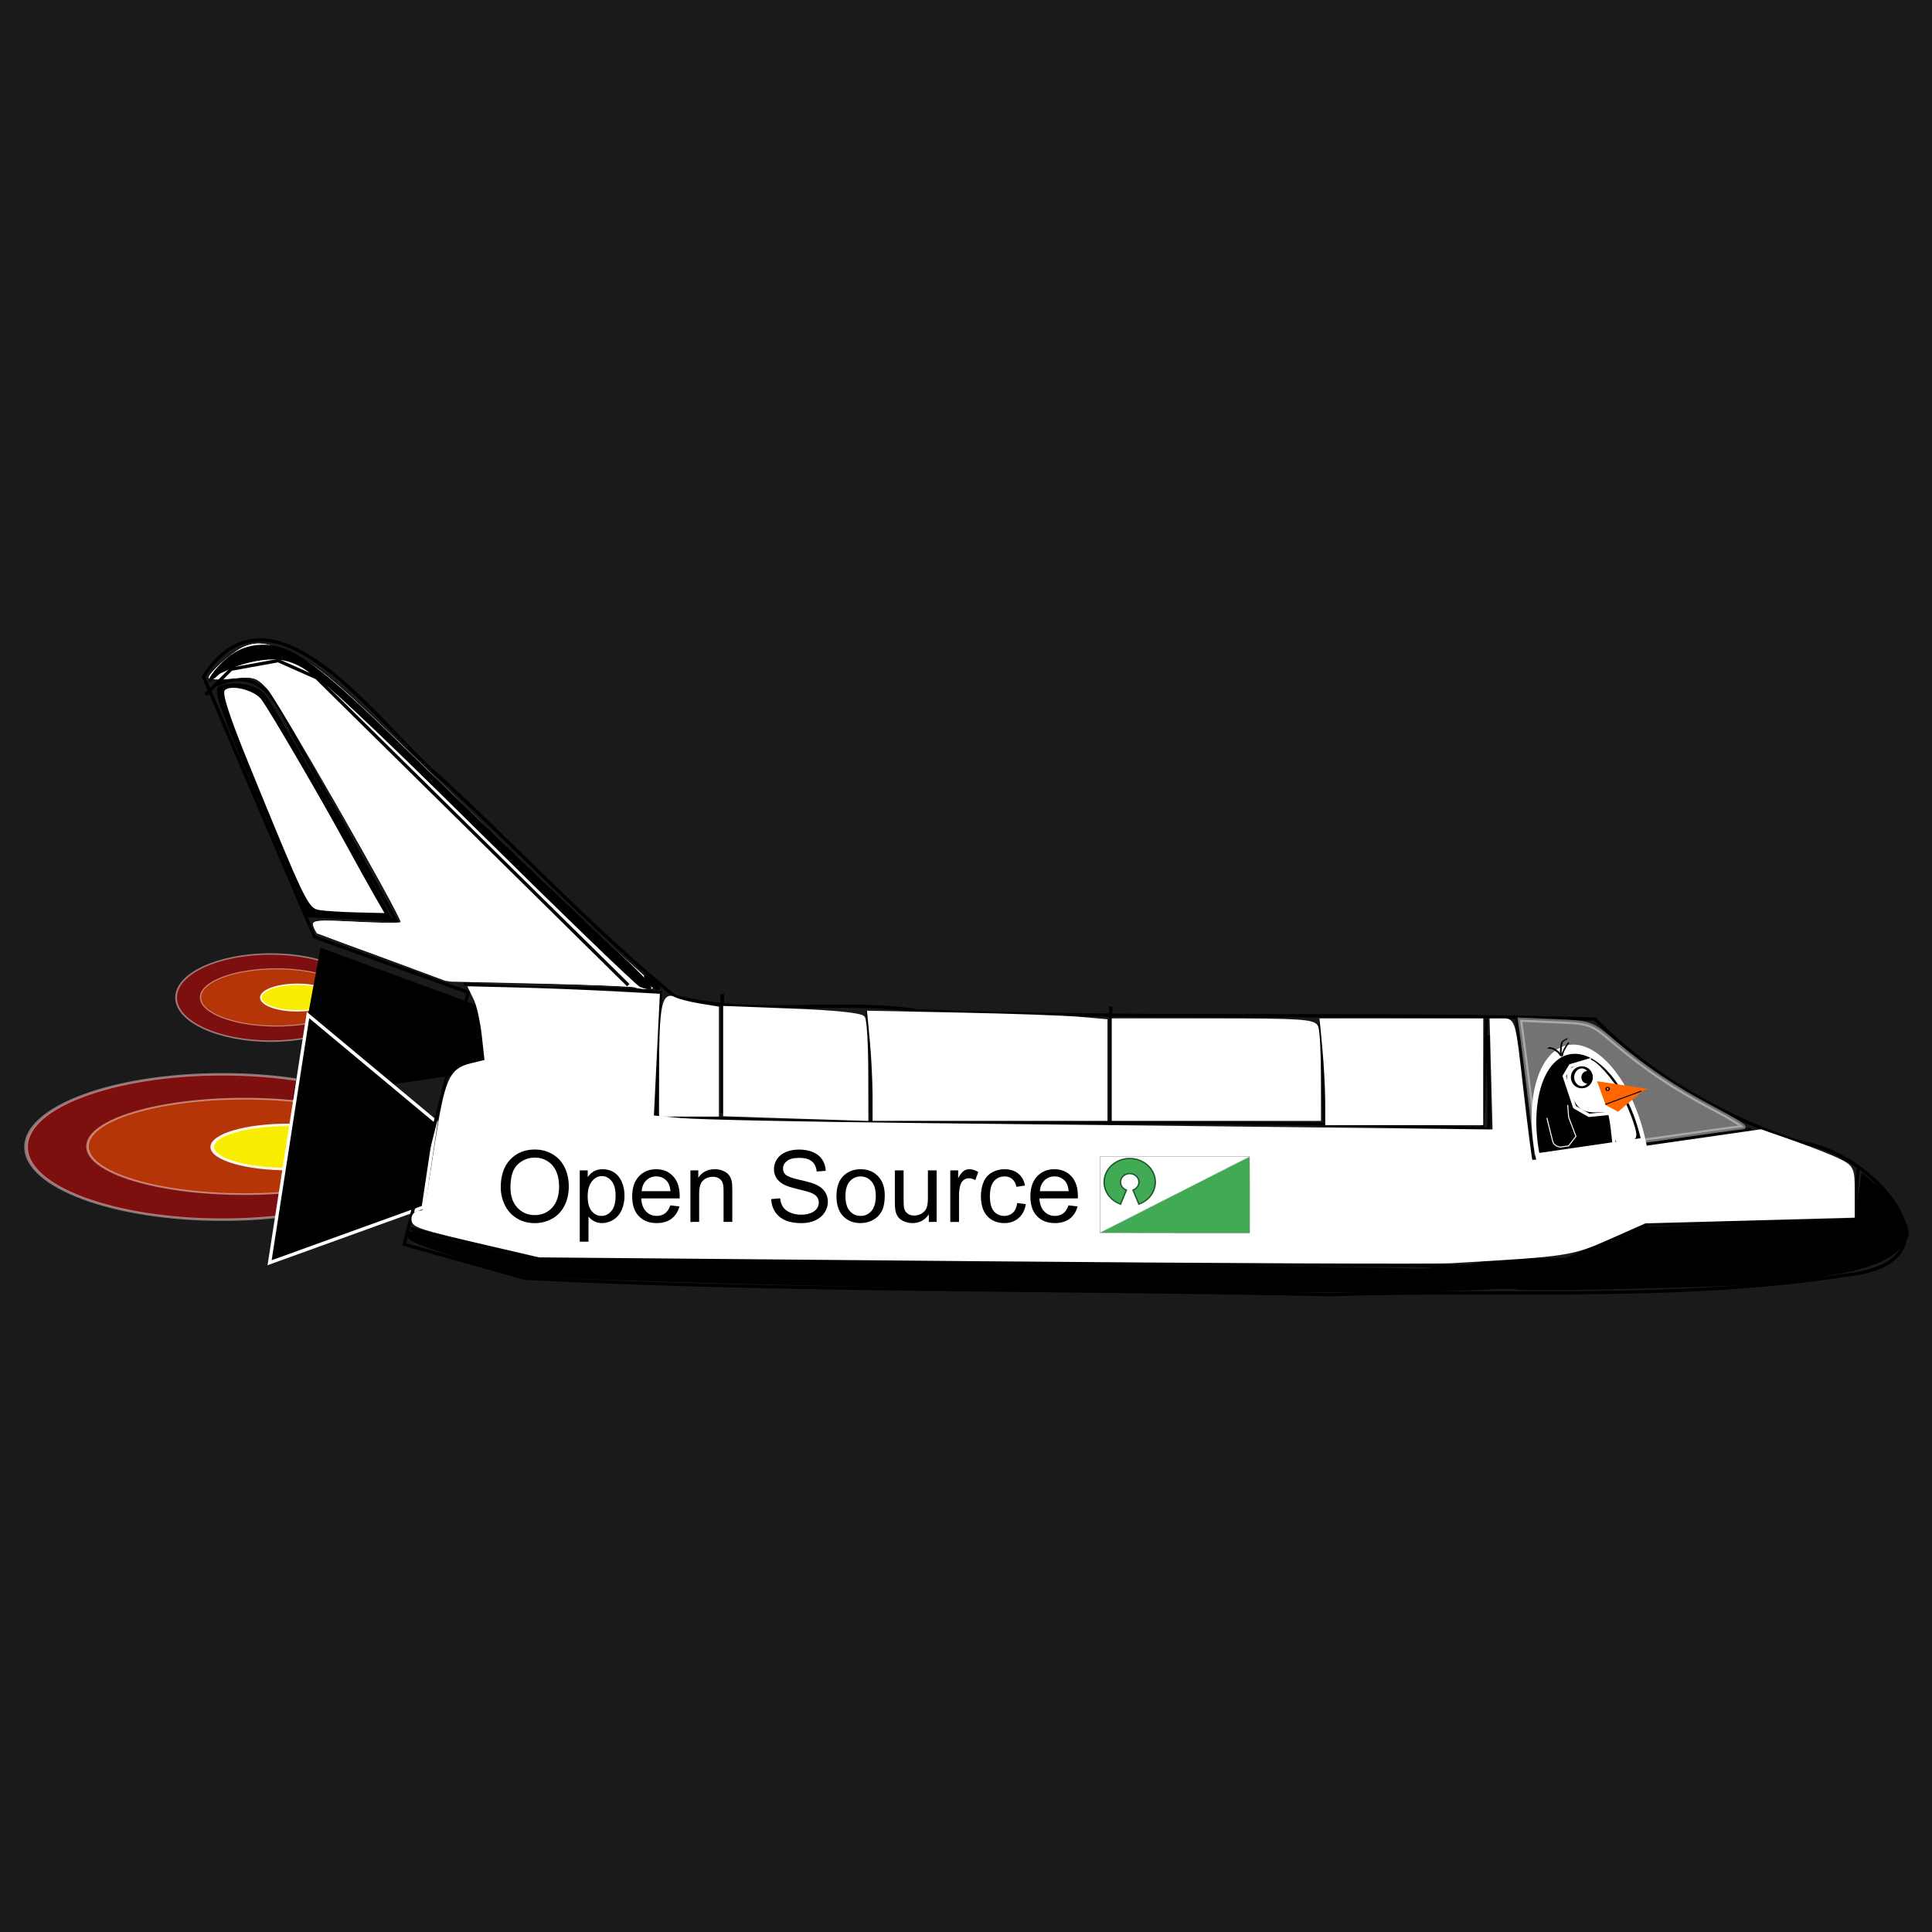 <?xml version="1.0" encoding="UTF-8" standalone="no"?>
<!-- Created with Inkscape (http://www.inkscape.org/) -->

<svg
   xmlns:dc="http://purl.org/dc/elements/1.1/"
   xmlns:cc="http://creativecommons.org/ns#"
   xmlns:rdf="http://www.w3.org/1999/02/22-rdf-syntax-ns#"
   xmlns:svg="http://www.w3.org/2000/svg"
   xmlns="http://www.w3.org/2000/svg"
   xmlns:sodipodi="http://sodipodi.sourceforge.net/DTD/sodipodi-0.dtd"
   xmlns:inkscape="http://www.inkscape.org/namespaces/inkscape"
   width="400"
   height="400"
   id="svg2"
   version="1.1"
   inkscape:version="0.48.1 r9760"
   sodipodi:docname="tuxshuttle.svg">
  <rect width="100%" height="100%" fill="#333333" stroke="none"/>
  <defs
     id="defs4" />
  <sodipodi:namedview
     id="base"
     pagecolor="#ffffff"
     bordercolor="#666666"
     borderopacity="1.0"
     inkscape:pageopacity="0.0"
     inkscape:pageshadow="2"
     inkscape:zoom="0.49222597"
     inkscape:cx="-26.931248"
     inkscape:cy="496.52863"
     inkscape:document-units="px"
     inkscape:current-layer="layer4"
     showgrid="false"
     showguides="true"
     inkscape:guide-bbox="true"
     fit-margin-top="0"
     fit-margin-left="0"
     fit-margin-right="0"
     fit-margin-bottom="0"
     inkscape:window-width="1366"
     inkscape:window-height="717"
     inkscape:window-x="0"
     inkscape:window-y="26"
     inkscape:window-maximized="1">
    <sodipodi:guide
       orientation="0,1"
       position="57.113,711.662"
       id="guide4134" />
  </sodipodi:namedview>
  <g
     inkscape:label="Layer 1"
     inkscape:groupmode="layer"
     id="layer1"
     style="display:inline"
     transform="translate(-62.751,-291.346)">
    <path
       style="fill:#000000;stroke:#ff0000;stroke-width:1.289"
       d=""
       id="path3043"
       inkscape:connector-curvature="0" />
    <path
       style="fill:#000000;stroke:#000000;stroke-width:1.289"
       d=""
       id="path3079"
       inkscape:connector-curvature="0" />
    <path
       style="fill:#000000;stroke:#000000;stroke-width:1.289"
       d=""
       id="path3083"
       inkscape:connector-curvature="0" />
    <path
       style="fill:#000000;stroke:#000000;stroke-width:1.289"
       d=""
       id="path3085"
       inkscape:connector-curvature="0" />
    <path
       style="fill:#000000;stroke:#000000;stroke-width:1.289"
       d=""
       id="path3087"
       inkscape:connector-curvature="0" />
    <path
       style="fill:#000000;stroke:#000000;stroke-width:1.289"
       d=""
       id="path3089"
       inkscape:connector-curvature="0" />
    <path
       style="fill:#000000;stroke:#000000;stroke-width:1.289"
       d=""
       id="path3091"
       inkscape:connector-curvature="0" />
    <path
       style="fill:#000000;stroke:#000000;stroke-width:1.289"
       d=""
       id="path3093"
       inkscape:connector-curvature="0" />
    <path
       style="fill:#000000;stroke:#000000;stroke-width:1.289"
       d=""
       id="path3095"
       inkscape:connector-curvature="0" />
    <path
       style="fill:#000000;stroke:#000000;stroke-width:1.289"
       d=""
       id="path3097"
       inkscape:connector-curvature="0" />
    <path
       style="fill:#000000;stroke:#000000;stroke-width:1.289"
       d=""
       id="path3102"
       inkscape:connector-curvature="0" />
    <path
       style="fill:#000000;stroke:#000000;stroke-width:1.289"
       d=""
       id="path3106"
       inkscape:connector-curvature="0" />
    <path
       style="fill:#000000;stroke:#000000;stroke-width:1.289"
       d=""
       id="path3108"
       inkscape:connector-curvature="0" />
    <path
       style="fill:#000000;stroke:none"
       d=""
       id="path3473"
       inkscape:connector-curvature="0" />
    <path
       style="fill:#000000;stroke:none"
       d=""
       id="path3475"
       inkscape:connector-curvature="0" />
    <path
       style="fill:#000000;stroke:none"
       d=""
       id="path3477"
       inkscape:connector-curvature="0" />
    <path
       style="fill:#000000;stroke:none"
       d=""
       id="path3481"
       inkscape:connector-curvature="0" />
    <path
       style="fill:#000000;stroke:#000000;stroke-width:0.624"
       d=""
       id="path4307"
       inkscape:connector-curvature="0" />
    <path
       style="fill:#000000;stroke:#000000;stroke-width:0.624"
       d=""
       id="path4311"
       inkscape:connector-curvature="0" />
    <path
       style="fill:#000000;stroke:#000000;stroke-width:0.624"
       d=""
       id="path4313"
       inkscape:connector-curvature="0" />
    <path
       style="fill:#000000;stroke:#000000;stroke-width:0.624"
       d=""
       id="path4315"
       inkscape:connector-curvature="0" />
    <path
       style="fill:#000000;stroke:#000000;stroke-width:0.624"
       d=""
       id="path4319"
       inkscape:connector-curvature="0" />
    <path
       style="fill:#000000;stroke:#000000;stroke-width:0.624"
       d=""
       id="path4321"
       inkscape:connector-curvature="0" />
    <path
       style="fill:#000000;stroke:#000000;stroke-width:0.624"
       d=""
       id="path4323"
       inkscape:connector-curvature="0" />
    <path
       style="fill:#000000;stroke:#000000;stroke-width:0.624"
       d=""
       id="path4325"
       inkscape:connector-curvature="0" />
    <path
       style="fill:#000000;stroke:#000000;stroke-width:0.624"
       d=""
       id="path4327"
       inkscape:connector-curvature="0" />
    <path
       style="fill:#000000;stroke:#000000;stroke-width:0.624"
       d=""
       id="path4329"
       inkscape:connector-curvature="0" />
    <path
       style="fill:#000000;stroke:#000000;stroke-width:0.624"
       d=""
       id="path4331"
       inkscape:connector-curvature="0" />
    <path
       style="fill:#000000;stroke:#000000;stroke-width:0.624"
       d=""
       id="path4333"
       inkscape:connector-curvature="0" />
    <path
       style="fill:#ffffff;stroke:#000000;stroke-width:0.624"
       d=""
       id="path4335"
       inkscape:connector-curvature="0" />
    <path
       style="fill:#ffffff;stroke:#000000;stroke-width:0.055"
       d=""
       id="path5458"
       inkscape:connector-curvature="0" />
    <g
       inkscape:groupmode="layer"
       id="layer4"
       inkscape:label="Layer">
      <rect
         style="fill:#1a1a1a;enable-background:new"
         id="rect4173"
         width="400"
         height="400"
         x="62.751"
         y="291.346" />
    </g>
    <g
       id="g6262"
       transform="translate(1.0173213e-5,-184.969)">
      <g
         id="g6498"
         transform="matrix(0.686,0,0,0.686,24.856,270.44)">
        <path
           sodipodi:type="arc"
           style="opacity:0.43;fill:#ff0000;stroke:#ffffff"
           id="path4194-2"
           sodipodi:cx="128.22957"
           sodipodi:cy="663.1629"
           sodipodi:rx="53.482685"
           sodipodi:ry="29.641006"
           d="m 181.712,663.163 c 0,16.37 -23.945,29.641 -53.483,29.641 -29.538,0 -53.483,-13.271 -53.483,-29.641 0,-16.37 23.945,-29.641 53.483,-29.641 29.538,0 53.483,13.271 53.483,29.641 z"
           transform="matrix(0.534,0,0,0.444,68.465,306.736)" />
        <path
           sodipodi:type="arc"
           style="opacity:0.43;fill:#ff6600;stroke:#ffffff"
           id="path4192-3"
           sodipodi:cx="108.89848"
           sodipodi:cy="157.33266"
           sodipodi:rx="61.215122"
           sodipodi:ry="27.707899"
           d="m 170.114,157.333 c 0,15.303 -27.407,27.708 -61.215,27.708 -33.808,0 -61.215,-12.405 -61.215,-27.708 0,-15.303 27.407,-27.708 61.215,-27.708 33.808,0 61.215,12.405 61.215,27.708 z"
           transform="matrix(0.374,0,0,0.312,97.914,552.053)" />
        <path
           sodipodi:type="arc"
           style="opacity:0.917;fill:#ffff00;stroke:#ffffff"
           id="path4196-7"
           sodipodi:cx="-148.20503"
           sodipodi:cy="654.14172"
           sodipodi:rx="20.619831"
           sodipodi:ry="9.0211763"
           d="m -127.585,654.142 c 0,4.982 -9.232,9.021 -20.62,9.021 -11.388,0 -20.62,-4.039 -20.62,-9.021 0,-4.982 9.232,-9.021 20.62,-9.021 11.388,0 20.62,4.039 20.62,9.021 z"
           transform="matrix(0.534,0,0,0.444,224.132,310.743)" />
        <g
           transform="matrix(1.108,0,0,0.74,470.669,231.394)"
           id="g4230">
          <path
             d="m 181.712,663.163 c 0,16.37 -23.945,29.641 -53.483,29.641 -29.538,0 -53.483,-13.271 -53.483,-29.641 0,-16.37 23.945,-29.641 53.483,-29.641 29.538,0 53.483,13.271 53.483,29.641 z"
             sodipodi:ry="29.641006"
             sodipodi:rx="53.482685"
             sodipodi:cy="663.1629"
             sodipodi:cx="128.22957"
             id="path4194"
             style="opacity:0.43;fill:#ff0000;stroke:#ffffff"
             sodipodi:type="arc"
             transform="translate(-442.581,-102.511)" />
          <path
             d="m 170.114,157.333 c 0,15.303 -27.407,27.708 -61.215,27.708 -33.808,0 -61.215,-12.405 -61.215,-27.708 0,-15.303 27.407,-27.708 61.215,-27.708 33.808,0 61.215,12.405 61.215,27.708 z"
             sodipodi:ry="27.707899"
             sodipodi:rx="61.215122"
             sodipodi:cy="157.33266"
             sodipodi:cx="108.89848"
             id="path4192"
             style="opacity:0.43;fill:#ff6600;stroke:#ffffff"
             sodipodi:type="arc"
             transform="matrix(0.699,0,0,0.703,-384.45,449.807)" />
          <path
             d="m -127.585,654.142 c 0,4.982 -9.232,9.021 -20.62,9.021 -11.388,0 -20.62,-4.039 -20.62,-9.021 0,-4.982 9.232,-9.021 20.62,-9.021 11.388,0 20.62,4.039 20.62,9.021 z"
             sodipodi:ry="9.0211763"
             sodipodi:rx="20.619831"
             sodipodi:cy="654.14172"
             sodipodi:cx="-148.20503"
             id="path4196"
             style="opacity:0.917;fill:#ffff00;stroke:#ffffff"
             sodipodi:type="arc"
             transform="translate(-148.295,-93.49)" />
        </g>
        <g
           id="g4093"
           transform="translate(132.74,244.861)">
          <path
             inkscape:transform-center-x="0.723983"
             inkscape:transform-center-y="-12.248751"
             sodipodi:nodetypes="ccccc"
             inkscape:connector-curvature="0"
             id="path3343"
             d="M 19.603,341.954 11.415,386.385 68.328,377.959 68.023,359.736 z"
             style="fill:#000000;stroke:#000000;stroke-width:1px;stroke-linecap:butt;stroke-linejoin:miter;stroke-opacity:1" />
          <path
             inkscape:connector-curvature="0"
             id="path3345"
             d="M 54.127,393.816 15.465,361.598 3.866,436.345 50.261,419.591 z"
             style="fill:#000000;stroke:#ffffff;stroke-width:1px;stroke-linecap:butt;stroke-linejoin:miter;stroke-opacity:1" />
          <path
             sodipodi:nodetypes="ccccccccccccc"
             inkscape:connector-curvature="0"
             id="path2996"
             d="m -16.073,259.4 c 21.076,-32.089 52.71,14.661 71.044,30.191 23.954,21.859 46.173,46.024 71.248,66.405 23.743,6.164 48.904,0.627 73.189,4.318 69.008,2.732 135.437,0.413 204.468,2.505 16.479,17.001 40.995,30.858 63.074,37.443 21.092,3.101 49.599,35.675 12.962,39.79 -51.503,7.997 -104.12,4.207 -156.151,5.933 C 242.847,444.218 161.711,445.067 80.932,441.049 68.787,437.633 56.643,434.218 44.498,430.802 50.942,405.457 57.386,380.111 63.829,354.766 48.364,349.182 32.9,343.597 17.435,338.013 6.266,311.808 -4.903,285.604 -16.073,259.4 z"
             style="fill:none;stroke:#000000;stroke-width:1px;stroke-linecap:butt;stroke-linejoin:miter;stroke-opacity:1" />
          <path
             sodipodi:nodetypes="ccccc"
             style="fill:none;stroke:#000000;stroke-width:1px;stroke-linecap:butt;stroke-linejoin:miter;stroke-opacity:1"
             d="m 62.541,352.189 c 20.19,2.148 39.092,0.43 59.282,2.577 -0.43,8.162 -0.859,29.211 -1.289,37.373 82.909,3.866 168.395,0 251.304,3.866 0.43,-9.021 -0.43,-19.331 0,-28.352"
             id="path2998"
             inkscape:connector-curvature="0" />
          <path
             style="fill:none;stroke:#000000;stroke-width:1px;stroke-linecap:butt;stroke-linejoin:miter;stroke-opacity:1"
             d="m -12.206,261.977 c 13.287,-5.821 18.637,5.276 23.317,15.224 10.27,18.552 20.54,37.105 30.81,55.657 -9.021,-0.43 -18.042,-0.859 -27.064,-1.289"
             id="path3000"
             inkscape:connector-curvature="0" />
          <path
             inkscape:connector-curvature="0"
             id="path3023"
             d="m 377.601,442.788 42.528,-18.042 61.859,-1.289 1.289,-15.465"
             style="fill:none;stroke:#000000;stroke-width:1px;stroke-linecap:butt;stroke-linejoin:miter;stroke-opacity:1" />
          <path
             sodipodi:nodetypes="ccc"
             inkscape:connector-curvature="0"
             id="path3069"
             d="M 403.375,437.633 83.768,435.056 46.395,426.035"
             style="fill:none;stroke:#000000;stroke-width:1px;stroke-linecap:butt;stroke-linejoin:miter;stroke-opacity:1" />
          <path
             inkscape:connector-curvature="0"
             id="path3081"
             d="m 379.814,443.611 c 0.354,-0.388 9.518,-4.477 20.364,-9.087 l 19.72,-8.381 31.387,-0.932 31.387,-0.932 1.087,-6.949 1.087,-6.949 4.665,3.858 c 2.566,2.122 5.654,5.943 6.863,8.491 1.972,4.155 1.999,4.938 0.265,7.585 -2.518,3.843 -9.187,6.939 -18.495,8.587 -4.11,0.728 -10.663,1.891 -14.562,2.586 -7.577,1.35 -84.85,3.309 -83.768,2.124 z"
             style="fill:#000000;stroke:#000000;stroke-width:1.289" />
          <path
             inkscape:connector-curvature="0"
             id="path3104"
             d="m 230.32,443.887 c -35.795,-0.617 -83.929,-1.721 -106.965,-2.455 L 81.471,440.098 64.146,435.161 c -9.529,-2.715 -17.571,-5.676 -17.873,-6.58 -0.363,-1.089 0.265,-1.399 1.86,-0.919 1.324,0.398 9.657,2.436 18.517,4.529 l 16.109,3.804 96.655,0.779 c 154.411,1.245 203.743,2.15 200.928,3.689 -1.354,0.74 -2.832,1.903 -3.283,2.585 -1.174,1.773 -69.781,2.165 -146.74,0.839 l 0,0 z"
             style="fill:#000000;stroke:#000000;stroke-width:1.289" />
          <path
             inkscape:connector-curvature="0"
             id="path3110"
             d="m 387.516,442.67 c -1.942,-0.462 2.189,-2.756 14.442,-8.021 19.206,-8.252 19.88,-8.36 58.025,-9.28 11.843,-0.286 22.136,-0.893 22.875,-1.349 0.739,-0.457 1.343,-2.792 1.343,-5.189 0,-2.397 0.616,-4.739 1.37,-5.205 3.105,-1.919 12.26,10.502 10.9,14.787 -2.21,6.962 -23.011,12.381 -52.441,13.661 -24.23,1.054 -53.3,1.361 -56.514,0.596 z"
             style="fill:#000000;stroke:#000000;stroke-width:1.289" />
          <path
             inkscape:connector-curvature="0"
             d="m 367.291,439.251 c 2.929,0.034 5.859,0.025 8.788,0.022 2.741,-0.003 5.482,-0.005 8.223,-0.006 2.582,-7e-4 5.165,-6.9e-4 7.747,-7e-4 2.575,0 5.15,3e-5 7.726,4e-5 2.577,1e-5 5.155,2e-5 7.732,2e-5 2.513,-0.116 5.071,0.247 7.554,-0.2 0.291,-0.148 1.156,-0.605 0.872,-0.445 -6.159,3.465 -4.209,4.142 -7.963,2.653 -2.827,-1.043 -5.862,-1.159 -8.839,-1.31 -3.323,-0.13 -6.649,-0.123 -9.974,-0.117 -2.659,0.008 -5.318,0.014 -7.978,0.018 -2.571,0.003 -5.142,0.003 -7.713,0.003 -2.596,-0.082 -5.134,-0.036 -7.69,0.416 -2.145,0.96 -4.363,1.572 -6.684,1.895 -2.617,0.288 -5.253,0.269 -7.881,0.276 -2.851,0.394 -5.69,0.838 -8.559,1.076 -2.612,0.185 -5.232,0.198 -7.85,0.21 -1.718,0.003 -0.859,0.002 -2.577,0.002 0,0 6.148,-4.467 6.148,-4.467 l 0,0 c 1.716,-0.001 0.858,2.6e-4 2.574,-0.005 2.604,-0.018 5.211,-0.043 7.808,-0.256 2.872,-0.268 5.712,-0.772 8.585,-1.017 2.616,-0.022 5.243,-0.028 7.84,-0.387 2.3,-0.401 4.452,-1.195 6.67,-1.892 2.578,-0.396 5.161,-0.346 7.765,-0.318 2.571,-3e-4 5.141,-7.2e-4 7.712,-0.003 2.655,-0.003 5.31,-0.009 7.965,-0.007 3.321,0.008 6.643,0.026 9.962,0.175 3.057,0.169 6.161,0.338 9.048,1.455 6.186,2.305 -0.209,4.849 -5.339,6.605 -2.525,0.236 -5.07,0.049 -7.603,0.108 -2.577,0 -5.155,0 -7.732,10e-6 -2.575,2e-5 -5.151,4e-5 -7.726,5e-5 -2.582,-2e-5 -5.163,-10e-6 -7.745,-7.1e-4 -2.736,-9.3e-4 -5.472,-0.003 -8.207,-0.006 -2.949,-0.003 -5.899,-0.012 -8.848,0.022 0,0 6.191,-4.498 6.191,-4.498 z"
             id="path3112"
             style="fill:#000000;stroke:#000000" />
          <path
             inkscape:connector-curvature="0"
             id="path3115"
             d="M 23.341,330.892 15.473,330.439 1.296,297.055 c -11.045,-26.008 -13.768,-33.541 -12.324,-34.095 4.297,-1.649 10.286,-0.634 12.918,2.188 2.171,2.329 27.406,46.663 35.802,62.9 l 1.961,3.792 -4.221,-0.248 c -2.322,-0.137 -7.762,-0.452 -12.09,-0.701 z"
             style="fill:#000000;stroke:#000000;stroke-width:1.289" />
          <path
             inkscape:connector-curvature="0"
             id="path3316"
             d="m 114.226,353.249 c -0.295,-0.275 -13.296,-0.826 -28.889,-1.223 L 56.984,351.303 37.745,344.15 c -10.582,-3.934 -19.364,-7.153 -19.515,-7.153 -0.152,0 -0.642,-0.954 -1.089,-2.12 -0.733,-1.91 0.526,-2.051 12.75,-1.428 7.46,0.381 13.563,0.445 13.563,0.144 0,-2.163 -37.368,-67.612 -40.28,-70.55 -3.404,-3.434 -4.217,-3.662 -10.699,-2.993 -3.858,0.398 -7.014,0.294 -7.014,-0.231 0,-1.339 6.524,-7.276 9.903,-9.012 4.515,-2.32 8.481,-1.714 17.152,2.619 6.487,3.242 13.776,9.566 35.968,31.21 38.388,37.438 53.386,51.772 63.917,61.085 8.065,7.133 8.668,7.981 5.692,8.003 -1.831,0.014 -3.571,-0.201 -3.866,-0.476 z"
             style="fill:#ffffff;stroke:none" />
          <path
             inkscape:connector-curvature="0"
             id="path3318"
             d="m 114.226,353.245 c -0.295,-0.278 -13.006,-0.783 -28.245,-1.123 l -27.708,-0.619 -18.042,-6.506 c -23.628,-8.52 -22.241,-7.907 -23.129,-10.22 -0.684,-1.781 0.827,-1.938 12.788,-1.328 7.46,0.381 13.563,0.419 13.563,0.084 0,-1.989 -37.364,-67.224 -40.311,-70.379 -3.349,-3.586 -4.039,-3.788 -10.632,-3.107 -3.878,0.4 -7.051,0.298 -7.051,-0.227 0,-1.339 6.524,-7.276 9.903,-9.012 4.515,-2.32 8.481,-1.714 17.152,2.619 6.487,3.242 13.776,9.566 35.968,31.21 38.388,37.438 53.386,51.772 63.917,61.085 8.065,7.133 8.668,7.981 5.692,8.003 -1.831,0.014 -3.571,-0.203 -3.866,-0.48 z"
             style="fill:#ffffff;stroke:none" />
          <path
             inkscape:connector-curvature="0"
             d="m 380.186,362.894 5.154,42.513 65.712,-9.3"
             style="opacity:0.807;fill:none;stroke:#000000;stroke-width:1.015px;stroke-linecap:butt;stroke-linejoin:miter;stroke-opacity:1"
             id="path3349" />
          <path
             sodipodi:nodetypes="cc"
             inkscape:connector-curvature="0"
             id="path3351"
             d="m 140.473,355.235 0,36.004"
             style="fill:none;stroke:#000000;stroke-width:1.079px;stroke-linecap:butt;stroke-linejoin:miter;stroke-opacity:1" />
          <path
             inkscape:connector-curvature="0"
             id="path3353"
             d="m 184.29,360.309 1.289,33.507"
             style="fill:none;stroke:#000000;stroke-width:1px;stroke-linecap:butt;stroke-linejoin:miter;stroke-opacity:1" />
          <path
             inkscape:connector-curvature="0"
             id="path3355"
             d="m 257.748,359.02 0,36.085"
             style="fill:none;stroke:#000000;stroke-width:1px;stroke-linecap:butt;stroke-linejoin:miter;stroke-opacity:1" />
          <path
             inkscape:connector-curvature="0"
             id="path3357"
             d="m 320.896,364.175 1.289,29.641"
             style="fill:none;stroke:#000000;stroke-width:1px;stroke-linecap:butt;stroke-linejoin:miter;stroke-opacity:1" />
          <path
             inkscape:connector-curvature="0"
             id="path3361"
             d="m 369.868,396.394 1.289,-33.507"
             style="fill:none;stroke:#000000;stroke-width:1px;stroke-linecap:butt;stroke-linejoin:miter;stroke-opacity:1" />
          <path
             inkscape:connector-curvature="0"
             id="path3467"
             d="m 18.967,329.924 c -3.505,-0.557 -4.187,-1.965 -21.596,-44.647 -5.609,-13.752 -7.902,-20.839 -7.024,-21.717 1.752,-1.752 8.576,-0.135 10.869,2.575 1.967,2.325 17.962,29.709 26.115,44.711 2.697,4.962 6.323,11.486 8.058,14.498 l 3.155,5.477 -8.177,-0.193 c -4.497,-0.106 -9.627,-0.423 -11.399,-0.705 z"
             style="fill:#ffffff;stroke:none" />
          <path
             inkscape:connector-curvature="0"
             id="path3469"
             d="m 112.12,352.577 -94.078,-92.789 -11.599,-5.155 -14.176,2.577 -7.732,7.732"
             style="fill:none;stroke:#000000;stroke-width:1px;stroke-linecap:butt;stroke-linejoin:miter;stroke-opacity:1" />
          <path
             inkscape:connector-curvature="0"
             id="path3471"
             d="m 115.622,353.082 c -1.063,-0.404 -23.213,-21.774 -49.223,-47.49 -53.58,-52.975 -54.076,-53.349 -67.408,-50.784 -4.347,0.836 -9.002,2.666 -10.632,4.179 -4.674,4.339 -3.325,0.583 1.455,-4.05 2.969,-2.878 6.035,-4.446 9.636,-4.929 9.547,-1.28 17.135,3.788 42.559,28.426 42.715,41.396 53.649,51.87 66.512,63.722 11.514,10.609 13.233,13.253 7.101,10.925 z"
             style="fill:#000000;stroke:none" />
          <path
             inkscape:connector-curvature="0"
             id="path3589"
             d="m 384.906,402.728 c -0.034,-0.918 -1.081,-9.933 -2.326,-20.034 l -2.263,-18.365 11.513,0 c 11.194,0 11.642,0.117 16.18,4.216 7.47,6.748 20.613,15.637 31.623,21.386 5.612,2.93 9.595,5.328 8.852,5.328 -1.516,0 -52.814,7.269 -59.328,8.406 -2.931,0.512 -4.207,0.231 -4.251,-0.938 z"
             style="opacity:0.45;fill:none;stroke:none" />
          <path
             inkscape:connector-curvature="0"
             id="path3591"
             d="m 384.906,402.728 c -0.034,-0.918 -1.081,-9.933 -2.326,-20.034 l -2.263,-18.365 11.513,0 c 11.194,0 11.642,0.117 16.18,4.216 7.47,6.748 20.613,15.637 31.623,21.386 5.612,2.93 9.595,5.328 8.852,5.328 -1.516,0 -52.814,7.269 -59.328,8.406 -2.931,0.512 -4.207,0.231 -4.251,-0.938 z"
             style="opacity:0.45;fill:none;stroke:none" />
          <path
             inkscape:connector-curvature="0"
             id="path3593"
             d="m 384.906,402.728 c -0.034,-0.918 -1.081,-9.933 -2.326,-20.034 l -2.263,-18.365 11.513,0 c 11.194,0 11.642,0.117 16.18,4.216 7.47,6.748 20.613,15.637 31.623,21.386 5.612,2.93 9.595,5.328 8.852,5.328 -1.516,0 -52.814,7.269 -59.328,8.406 -2.931,0.512 -4.207,0.231 -4.251,-0.938 z"
             style="opacity:0.45;fill:none;stroke:none" />
          <path
             inkscape:connector-curvature="0"
             id="path3595"
             d="m 384.906,402.728 c -0.034,-0.918 -1.081,-9.933 -2.326,-20.034 l -2.263,-18.365 11.513,0 c 11.194,0 11.642,0.117 16.18,4.216 7.47,6.748 20.613,15.637 31.623,21.386 5.612,2.93 9.595,5.328 8.852,5.328 -1.516,0 -52.814,7.269 -59.328,8.406 -2.931,0.512 -4.207,0.231 -4.251,-0.938 z"
             style="opacity:0.45;fill:none;stroke:none" />
          <path
             inkscape:connector-curvature="0"
             id="path3601"
             d="m 138.819,434.02 -58.638,-0.743 -15.85,-4.37 -15.849,-4.37 0.798,-4.006 c 0.439,-2.204 4.237,-17.744 8.439,-34.534 4.203,-16.79 7.641,-30.909 7.641,-31.375 0,-0.851 32.43,0.146 47.224,1.452 l 7.917,0.699 -0.696,18.599 -0.696,18.599 5.022,0.005 c 24.019,0.021 202.828,2.641 223.273,3.271 l 26.229,0.808 -0.454,-16.863 c -0.442,-16.402 -0.381,-16.863 2.245,-16.862 2.536,5e-4 2.842,1.29 5.062,21.347 2.255,20.378 2.483,21.319 5.033,20.736 1.469,-0.336 16.589,-2.496 33.601,-4.799 17.011,-2.303 31.099,-4.603 31.306,-5.11 0.643,-1.578 26.562,9.025 28.943,11.84 1.288,1.523 2.255,4.776 2.255,7.586 l 0,4.919 -6.766,0.683 c -3.721,0.376 -17.604,1.002 -30.849,1.393 -22.724,0.67 -24.652,0.927 -34.152,4.549 -5.537,2.111 -12.968,4.487 -16.512,5.279 -7.502,1.677 -161.684,2.445 -254.526,1.268 z m -29.641,-8.252 c 0,-2.57 0.53,-2.921 3.707,-2.455 6.524,0.958 10.173,-7.469 5.885,-13.591 -1.561,-2.229 -3.276,-2.864 -7.732,-2.864 l -5.726,0 0,10.954 c 0,8.878 0.366,10.954 1.933,10.954 1.164,0 1.933,-1.192 1.933,-2.999 z m 199.755,-10.533 0,-12.243 -23.197,0 -23.197,0 0,12.243 0,12.243 23.197,0 23.197,0 0,-12.243 z m -209.114,6.407 c 5.942,-4.162 4.83,-16.777 -1.743,-19.771 -8.411,-3.833 -15.961,0.965 -15.961,10.143 0,9.603 9.987,15.034 17.704,9.629 z m 35.786,-0.615 c 2.989,-3.303 1.567,-4.791 -2.5,-2.615 -3.265,1.747 -7.173,1.092 -7.173,-1.203 0,-0.731 2.61,-1.329 5.799,-1.329 6.34,0 7.166,-1.341 3.793,-6.157 -2.382,-3.401 -8.428,-3.845 -11.434,-0.839 -1.114,1.114 -2.025,3.972 -2.025,6.352 0,2.38 0.911,5.238 2.025,6.352 2.817,2.817 8.718,2.529 11.514,-0.56 z m 7.081,-1.82 c 0,-6.073 1.137,-8.482 4.004,-8.482 2.068,0 2.44,0.981 2.44,6.444 0,4.869 0.473,6.444 1.933,6.444 1.479,0 1.933,-1.629 1.933,-6.93 0,-8.204 -1.359,-9.696 -8.738,-9.595 l -5.438,0.075 0,8.225 c 0,6.452 0.417,8.225 1.933,8.225 1.341,0 1.933,-1.349 1.933,-4.405 z m 37.116,2.859 c 2.026,-2.026 1.986,-8.099 -0.064,-9.726 -0.886,-0.703 -3.816,-1.989 -6.51,-2.857 -2.695,-0.868 -4.679,-2.249 -4.41,-3.068 0.761,-2.313 5.482,-2.482 7.324,-0.262 2.101,2.532 5.207,2.586 5.207,0.092 0,-3.343 -5.946,-6.209 -10.938,-5.273 -3.407,0.639 -4.706,1.644 -5.328,4.12 -0.983,3.918 1.567,6.926 7.608,8.971 2.281,0.772 4.147,2.222 4.147,3.222 0,2.622 -6.901,3.161 -7.878,0.616 -0.845,-2.201 -5.654,-2.823 -5.654,-0.731 0,0.709 1.16,2.449 2.577,3.866 2.917,2.917 11.403,3.546 13.918,1.031 z m 17.583,-1.318 c 4.311,-6.154 0.866,-13.889 -6.186,-13.889 -2.299,0 -4.876,0.696 -5.726,1.546 -2.22,2.22 -1.908,10.795 0.479,13.182 3.006,3.006 9.051,2.562 11.434,-0.839 l 0,0 z m 17.471,-5.513 c 0,-6.446 -0.429,-8.377 -1.863,-8.377 -1.308,0 -1.98,1.824 -2.255,6.122 -0.329,5.131 -0.81,6.122 -2.97,6.122 -2.161,0 -2.641,-0.99 -2.97,-6.122 -0.276,-4.298 -0.948,-6.122 -2.255,-6.122 -1.352,0 -1.863,1.612 -1.863,5.884 0,8.828 1.581,10.87 8.422,10.87 l 5.754,0 0,-8.377 z m 6.463,3.544 c 0.022,-5.442 0.904,-7.226 4.169,-8.43 4.039,-1.49 2.378,-3.49 -2.9,-3.49 l -5.155,0 0,8.377 c 0,6.587 0.413,8.377 1.933,8.377 1.371,0 1.939,-1.405 1.953,-4.833 z m 18.631,2.751 c 1.916,-1.916 2.264,-1.916 4.382,0 2.927,2.649 8.406,2.677 11.026,0.057 3.859,-3.859 1.784,-5.899 -2.977,-2.926 -2.571,1.606 -6.597,0.72 -6.597,-1.452 0,-0.731 2.61,-1.329 5.799,-1.329 4.869,0 5.799,-0.399 5.799,-2.485 0,-5.942 -8.387,-8.675 -13.214,-4.307 -2.334,2.112 -2.528,2.112 -3.71,0 -1.599,-2.858 -9.207,-2.973 -11.529,-0.175 -0.937,1.129 -1.704,3.975 -1.704,6.323 0,2.348 0.767,5.194 1.704,6.323 2.203,2.655 8.351,2.639 11.019,-0.028 l 0,0 z"
             style="opacity:0.45;fill:none;stroke:none" />
          <path
             inkscape:connector-curvature="0"
             id="path3603"
             d="m 138.819,434.02 -58.638,-0.743 -15.85,-4.37 -15.849,-4.37 0.798,-4.006 c 0.439,-2.204 4.237,-17.744 8.439,-34.534 4.203,-16.79 7.641,-30.909 7.641,-31.375 0,-0.851 32.43,0.146 47.224,1.452 l 7.917,0.699 -0.696,18.599 -0.696,18.599 5.022,0.005 c 24.019,0.021 202.828,2.641 223.273,3.271 l 26.229,0.808 -0.454,-16.863 c -0.442,-16.402 -0.381,-16.863 2.245,-16.862 2.536,5e-4 2.842,1.29 5.062,21.347 2.255,20.378 2.483,21.319 5.033,20.736 1.469,-0.336 16.589,-2.496 33.601,-4.799 17.011,-2.303 31.099,-4.603 31.306,-5.11 0.643,-1.578 26.562,9.025 28.943,11.84 1.288,1.523 2.255,4.776 2.255,7.586 l 0,4.919 -6.766,0.683 c -3.721,0.376 -17.604,1.002 -30.849,1.393 -22.724,0.67 -24.652,0.927 -34.152,4.549 -5.537,2.111 -12.968,4.487 -16.512,5.279 -7.502,1.677 -161.684,2.445 -254.526,1.268 z m -29.641,-8.252 c 0,-2.57 0.53,-2.921 3.707,-2.455 6.524,0.958 10.173,-7.469 5.885,-13.591 -1.561,-2.229 -3.276,-2.864 -7.732,-2.864 l -5.726,0 0,10.954 c 0,8.878 0.366,10.954 1.933,10.954 1.164,0 1.933,-1.192 1.933,-2.999 z m 199.755,-10.533 0,-12.243 -23.197,0 -23.197,0 0,12.243 0,12.243 23.197,0 23.197,0 0,-12.243 z m -209.114,6.407 c 5.942,-4.162 4.83,-16.777 -1.743,-19.771 -8.411,-3.833 -15.961,0.965 -15.961,10.143 0,9.603 9.987,15.034 17.704,9.629 z m 35.786,-0.615 c 2.989,-3.303 1.567,-4.791 -2.5,-2.615 -3.265,1.747 -7.173,1.092 -7.173,-1.203 0,-0.731 2.61,-1.329 5.799,-1.329 6.34,0 7.166,-1.341 3.793,-6.157 -2.382,-3.401 -8.428,-3.845 -11.434,-0.839 -1.114,1.114 -2.025,3.972 -2.025,6.352 0,2.38 0.911,5.238 2.025,6.352 2.817,2.817 8.718,2.529 11.514,-0.56 z m 7.081,-1.82 c 0,-6.073 1.137,-8.482 4.004,-8.482 2.068,0 2.44,0.981 2.44,6.444 0,4.869 0.473,6.444 1.933,6.444 1.479,0 1.933,-1.629 1.933,-6.93 0,-8.204 -1.359,-9.696 -8.738,-9.595 l -5.438,0.075 0,8.225 c 0,6.452 0.417,8.225 1.933,8.225 1.341,0 1.933,-1.349 1.933,-4.405 z m 37.116,2.859 c 2.026,-2.026 1.986,-8.099 -0.064,-9.726 -0.886,-0.703 -3.816,-1.989 -6.51,-2.857 -2.695,-0.868 -4.679,-2.249 -4.41,-3.068 0.761,-2.313 5.482,-2.482 7.324,-0.262 2.101,2.532 5.207,2.586 5.207,0.092 0,-3.343 -5.946,-6.209 -10.938,-5.273 -3.407,0.639 -4.706,1.644 -5.328,4.12 -0.983,3.918 1.567,6.926 7.608,8.971 2.281,0.772 4.147,2.222 4.147,3.222 0,2.622 -6.901,3.161 -7.878,0.616 -0.845,-2.201 -5.654,-2.823 -5.654,-0.731 0,0.709 1.16,2.449 2.577,3.866 2.917,2.917 11.403,3.546 13.918,1.031 z m 17.583,-1.318 c 4.311,-6.154 0.866,-13.889 -6.186,-13.889 -2.299,0 -4.876,0.696 -5.726,1.546 -2.22,2.22 -1.908,10.795 0.479,13.182 3.006,3.006 9.051,2.562 11.434,-0.839 l 0,0 z m 17.471,-5.513 c 0,-6.446 -0.429,-8.377 -1.863,-8.377 -1.308,0 -1.98,1.824 -2.255,6.122 -0.329,5.131 -0.81,6.122 -2.97,6.122 -2.161,0 -2.641,-0.99 -2.97,-6.122 -0.276,-4.298 -0.948,-6.122 -2.255,-6.122 -1.352,0 -1.863,1.612 -1.863,5.884 0,8.828 1.581,10.87 8.422,10.87 l 5.754,0 0,-8.377 z m 6.463,3.544 c 0.022,-5.442 0.904,-7.226 4.169,-8.43 4.039,-1.49 2.378,-3.49 -2.9,-3.49 l -5.155,0 0,8.377 c 0,6.587 0.413,8.377 1.933,8.377 1.371,0 1.939,-1.405 1.953,-4.833 z m 18.631,2.751 c 1.916,-1.916 2.264,-1.916 4.382,0 2.927,2.649 8.406,2.677 11.026,0.057 3.859,-3.859 1.784,-5.899 -2.977,-2.926 -2.571,1.606 -6.597,0.72 -6.597,-1.452 0,-0.731 2.61,-1.329 5.799,-1.329 4.869,0 5.799,-0.399 5.799,-2.485 0,-5.942 -8.387,-8.675 -13.214,-4.307 -2.334,2.112 -2.528,2.112 -3.71,0 -1.599,-2.858 -9.207,-2.973 -11.529,-0.175 -0.937,1.129 -1.704,3.975 -1.704,6.323 0,2.348 0.767,5.194 1.704,6.323 2.203,2.655 8.351,2.639 11.019,-0.028 l 0,0 z"
             style="opacity:0.45;fill:none;stroke:none" />
          <path
             inkscape:connector-curvature="0"
             id="path3605"
             d="m 138.819,434.02 -58.638,-0.743 -15.85,-4.37 -15.849,-4.37 0.798,-4.006 c 0.439,-2.204 4.237,-17.744 8.439,-34.534 4.203,-16.79 7.641,-30.909 7.641,-31.375 0,-0.851 32.43,0.146 47.224,1.452 l 7.917,0.699 -0.696,18.599 -0.696,18.599 5.022,0.005 c 24.019,0.021 202.828,2.641 223.273,3.271 l 26.229,0.808 -0.454,-16.863 c -0.442,-16.402 -0.381,-16.863 2.245,-16.862 2.536,5e-4 2.842,1.29 5.062,21.347 2.255,20.378 2.483,21.319 5.033,20.736 1.469,-0.336 16.589,-2.496 33.601,-4.799 17.011,-2.303 31.099,-4.603 31.306,-5.11 0.643,-1.578 26.562,9.025 28.943,11.84 1.288,1.523 2.255,4.776 2.255,7.586 l 0,4.919 -6.766,0.683 c -3.721,0.376 -17.604,1.002 -30.849,1.393 -22.724,0.67 -24.652,0.927 -34.152,4.549 -5.537,2.111 -12.968,4.487 -16.512,5.279 -7.502,1.677 -161.684,2.445 -254.526,1.268 z m -29.641,-8.252 c 0,-2.57 0.53,-2.921 3.707,-2.455 6.524,0.958 10.173,-7.469 5.885,-13.591 -1.561,-2.229 -3.276,-2.864 -7.732,-2.864 l -5.726,0 0,10.954 c 0,8.878 0.366,10.954 1.933,10.954 1.164,0 1.933,-1.192 1.933,-2.999 z m 199.755,-10.533 0,-12.243 -23.197,0 -23.197,0 0,12.243 0,12.243 23.197,0 23.197,0 0,-12.243 z m -209.114,6.407 c 5.942,-4.162 4.83,-16.777 -1.743,-19.771 -8.411,-3.833 -15.961,0.965 -15.961,10.143 0,9.603 9.987,15.034 17.704,9.629 z m 35.786,-0.615 c 2.989,-3.303 1.567,-4.791 -2.5,-2.615 -3.265,1.747 -7.173,1.092 -7.173,-1.203 0,-0.731 2.61,-1.329 5.799,-1.329 6.34,0 7.166,-1.341 3.793,-6.157 -2.382,-3.401 -8.428,-3.845 -11.434,-0.839 -1.114,1.114 -2.025,3.972 -2.025,6.352 0,2.38 0.911,5.238 2.025,6.352 2.817,2.817 8.718,2.529 11.514,-0.56 z m 7.081,-1.82 c 0,-6.073 1.137,-8.482 4.004,-8.482 2.068,0 2.44,0.981 2.44,6.444 0,4.869 0.473,6.444 1.933,6.444 1.479,0 1.933,-1.629 1.933,-6.93 0,-8.204 -1.359,-9.696 -8.738,-9.595 l -5.438,0.075 0,8.225 c 0,6.452 0.417,8.225 1.933,8.225 1.341,0 1.933,-1.349 1.933,-4.405 z m 37.116,2.859 c 2.026,-2.026 1.986,-8.099 -0.064,-9.726 -0.886,-0.703 -3.816,-1.989 -6.51,-2.857 -2.695,-0.868 -4.679,-2.249 -4.41,-3.068 0.761,-2.313 5.482,-2.482 7.324,-0.262 2.101,2.532 5.207,2.586 5.207,0.092 0,-3.343 -5.946,-6.209 -10.938,-5.273 -3.407,0.639 -4.706,1.644 -5.328,4.12 -0.983,3.918 1.567,6.926 7.608,8.971 2.281,0.772 4.147,2.222 4.147,3.222 0,2.622 -6.901,3.161 -7.878,0.616 -0.845,-2.201 -5.654,-2.823 -5.654,-0.731 0,0.709 1.16,2.449 2.577,3.866 2.917,2.917 11.403,3.546 13.918,1.031 z m 17.583,-1.318 c 4.311,-6.154 0.866,-13.889 -6.186,-13.889 -2.299,0 -4.876,0.696 -5.726,1.546 -2.22,2.22 -1.908,10.795 0.479,13.182 3.006,3.006 9.051,2.562 11.434,-0.839 l 0,0 z m 17.471,-5.513 c 0,-6.446 -0.429,-8.377 -1.863,-8.377 -1.308,0 -1.98,1.824 -2.255,6.122 -0.329,5.131 -0.81,6.122 -2.97,6.122 -2.161,0 -2.641,-0.99 -2.97,-6.122 -0.276,-4.298 -0.948,-6.122 -2.255,-6.122 -1.352,0 -1.863,1.612 -1.863,5.884 0,8.828 1.581,10.87 8.422,10.87 l 5.754,0 0,-8.377 z m 6.463,3.544 c 0.022,-5.442 0.904,-7.226 4.169,-8.43 4.039,-1.49 2.378,-3.49 -2.9,-3.49 l -5.155,0 0,8.377 c 0,6.587 0.413,8.377 1.933,8.377 1.371,0 1.939,-1.405 1.953,-4.833 z m 18.631,2.751 c 1.916,-1.916 2.264,-1.916 4.382,0 2.927,2.649 8.406,2.677 11.026,0.057 3.859,-3.859 1.784,-5.899 -2.977,-2.926 -2.571,1.606 -6.597,0.72 -6.597,-1.452 0,-0.731 2.61,-1.329 5.799,-1.329 4.869,0 5.799,-0.399 5.799,-2.485 0,-5.942 -8.387,-8.675 -13.214,-4.307 -2.334,2.112 -2.528,2.112 -3.71,0 -1.599,-2.858 -9.207,-2.973 -11.529,-0.175 -0.937,1.129 -1.704,3.975 -1.704,6.323 0,2.348 0.767,5.194 1.704,6.323 2.203,2.655 8.351,2.639 11.019,-0.028 l 0,0 z"
             style="opacity:0.45;fill:none;stroke:none" />
          <path
             inkscape:connector-curvature="0"
             id="path4079"
             d="M 218.077,435.25 85.337,434.091 71.161,430.807 c -22.378,-5.185 -23.842,-5.656 -23.842,-7.675 0,-1.036 0.844,-1.883 1.875,-1.883 1.97,0 2.009,-0.158 5.183,-20.756 2.956,-19.183 4.24,-22.182 10.117,-23.635 l 4.928,-1.218 -0.862,-7.804 c -0.474,-4.292 -1.562,-9.253 -2.417,-11.025 l -1.555,-3.222 13.597,0.318 c 7.478,0.175 20.166,0.67 28.196,1.1 l 14.6,0.782 -0.909,18.352 -0.909,18.352 8.862,0.834 c 4.874,0.459 36.699,1.132 70.722,1.495 34.023,0.364 87.29,0.953 118.371,1.309 l 56.512,0.648 -0.452,-16.762 -0.452,-16.762 3.265,5.3e-4 c 3.263,5.2e-4 3.267,0.016 5.643,20.943 1.308,11.518 2.568,21.28 2.8,21.694 0.232,0.413 15.961,-1.477 34.952,-4.202 l 34.53,-4.954 9.666,3.376 c 5.316,1.857 11.551,4.314 13.854,5.461 3.98,1.982 4.188,2.445 4.188,9.319 l 0,7.234 -31.359,0.855 -31.359,0.855 -10.847,4.817 c -11.322,5.028 -12.217,5.163 -47.576,7.199 -5.316,0.306 -69.399,0.035 -142.406,-0.602 l 0,0 z"
             style="fill:#ffffff;stroke:#ffffff;stroke-width:1.289" />
          <path
             inkscape:connector-curvature="0"
             id="path4081"
             d="m 323.1,387.419 c -0.005,-3.721 -0.379,-10.68 -0.831,-15.465 l -0.822,-8.699 24.028,0 24.028,0 0,15.465 0,15.465 -23.197,0 -23.197,0 -0.009,-6.766 z"
             style="fill:#ffffff;stroke:#ffffff;stroke-width:1.289" />
          <path
             inkscape:connector-curvature="0"
             id="path4083"
             d="m 258.672,378.076 0,-14.821 30.147,0 c 26.302,0 30.247,0.26 30.93,2.039 0.43,1.121 0.782,7.79 0.782,14.82 l 0,12.782 -30.93,0 -30.93,0 0,-14.82 z"
             style="fill:#ffffff;stroke:#ffffff;stroke-width:1.289" />
          <path
             inkscape:connector-curvature="0"
             id="path4085"
             d="m 186.494,385.486 c -0.005,-4.076 -0.373,-11.264 -0.818,-15.974 l -0.809,-8.564 27.559,0.552 c 15.158,0.304 31.184,0.869 35.614,1.256 l 8.055,0.704 0,14.718 0,14.718 -34.796,0 -34.796,0 -0.009,-7.41 z"
             style="fill:#ffffff;stroke:#ffffff;stroke-width:1.289" />
          <path
             inkscape:connector-curvature="0"
             id="path4087"
             d="m 153.962,391.935 -12.565,-0.421 0,-15.999 0,-15.999 20.298,0.773 c 12.493,0.476 20.662,1.319 21.244,2.191 0.521,0.78 0.956,7.942 0.967,15.916 l 0.02,14.498 -8.699,-0.27 c -4.784,-0.148 -14.353,-0.459 -21.264,-0.691 z"
             style="fill:#ffffff;stroke:#ffffff;stroke-width:1.289" />
          <path
             inkscape:connector-curvature="0"
             id="path4089"
             d="m 122.066,377.592 c 0,-17.717 0.828,-22.398 3.698,-20.894 1.156,0.606 4.566,1.51 7.579,2.009 l 5.477,0.907 0,15.996 0,15.996 -8.377,0 -8.377,0 0,-14.015 z"
             style="fill:#ffffff;stroke:#ffffff;stroke-width:1.289" />
          <path
             inkscape:connector-curvature="0"
             id="path4091"
             d="m 386.257,403.443 c 0,-1.005 -3.348,-28.265 -4.437,-36.129 l -0.598,-4.318 10.702,0.452 c 10.583,0.447 10.779,0.517 17.66,6.34 9.599,8.121 18.05,13.773 30.156,20.166 5.67,2.995 9.654,5.462 8.852,5.482 -1.761,0.045 -53.773,7.43 -58.79,8.347 -1.949,0.356 -3.544,0.203 -3.544,-0.34 z"
             style="opacity:0.39;fill:#ffffff;stroke:#ffffff;stroke-width:1.289" />
        </g>
        <g
           id="g3456"
           transform="matrix(0.052,0,0,0.048,382.948,642.271)">
          <flowRoot
             style="font-size:40px;font-style:normal;font-weight:normal;line-height:125%;letter-spacing:0px;word-spacing:0px;fill:#000000;fill-opacity:1;stroke:none;font-family:Sans"
             id="flowRoot3402"
             xml:space="preserve"><flowRegion
               id="flowRegion3404"><rect
                 y="520.436"
                 x="213.623"
                 height="70.252"
                 width="549.11"
                 id="rect3406" /></flowRegion><flowPara
               id="flowPara3408" /></flowRoot>          <g
             id="g3424">
            <rect
               style="fill:#ffffff;stroke:#000000;stroke-width:1.04"
               id="rect3388"
               width="868.827"
               height="480.729"
               x="81.721"
               y="143.371" />
            <path
               inkscape:connector-curvature="0"
               style="fill:#40aa54;fill-opacity:1;stroke:#20552a;stroke-width:8;stroke-miterlimit:4;stroke-opacity:1;stroke-dasharray:none"
               id="path2830"
               d="m 253.481,155.726 c -59.201,0.538 -114.81,36.722 -137.312,95.344 -29.391,76.567 8.839,162.452 85.406,191.844 l 34.031,-88.688 c -20.068,-7.714 -34.312,-27.153 -34.312,-49.938 0,-29.547 23.953,-53.5 53.5,-53.5 29.547,0 53.5,23.953 53.5,53.5 0,22.784 -14.245,42.224 -34.312,49.938 l 34.031,88.688 c 39.291,-15.082 70.324,-46.115 85.406,-85.406 29.391,-76.567 -8.839,-162.484 -85.406,-191.875 -17.945,-6.889 -36.409,-10.071 -54.531,-9.906 z" />
            <path
               style="fill:#40aa54;fill-opacity:1;stroke:#40aa54;stroke-width:1px;stroke-linecap:butt;stroke-linejoin:miter;stroke-opacity:1"
               d="M 950.548,143.371 81.721,622.229"
               id="path3410"
               inkscape:connector-curvature="0" />
            <path
               style="fill:#40aa54;fill-opacity:1;stroke:#5c8364;stroke-width:1.434;stroke-opacity:1"
               d="m 86.152,622.142 c 1.137,-0.984 860.114,-474.134 862.256,-474.956 1.906,-0.731 2.15,26.233 2.15,237.324 l 0,238.149 -432.502,0 c -237.876,0 -432.233,-0.233 -431.905,-0.517 z"
               id="path3412"
               inkscape:connector-curvature="0" />
          </g>
        </g>
        <g
           id="flowRoot3363"
           style="font-size:30px;font-style:normal;font-weight:normal;line-height:125%;letter-spacing:0px;word-spacing:0px;fill:#000000;fill-opacity:1;stroke:none;font-family:Sans"
           transform="translate(45.106,373.734)">
          <path
             id="path6478"
             d="m 161.263,284.702 c -1e-5,-3.564 0.957,-6.355 2.871,-8.372 1.914,-2.017 4.385,-3.025 7.412,-3.025 1.982,2e-5 3.77,0.474 5.361,1.421 1.592,0.947 2.805,2.268 3.64,3.962 0.835,1.694 1.252,3.616 1.252,5.764 -2e-5,2.178 -0.439,4.126 -1.318,5.845 -0.879,1.719 -2.124,3.02 -3.735,3.904 -1.611,0.884 -3.35,1.326 -5.215,1.326 -2.021,-1e-5 -3.828,-0.488 -5.42,-1.465 -1.592,-0.977 -2.798,-2.31 -3.618,-3.999 -0.82,-1.689 -1.23,-3.477 -1.23,-5.361 z m 2.93,0.044 c 0,2.588 0.696,4.626 2.087,6.116 1.392,1.489 3.137,2.234 5.237,2.234 2.139,1e-5 3.899,-0.752 5.281,-2.256 1.382,-1.504 2.073,-3.638 2.073,-6.401 -2e-5,-1.748 -0.295,-3.274 -0.886,-4.578 -0.591,-1.304 -1.455,-2.314 -2.593,-3.032 -1.138,-0.718 -2.415,-1.077 -3.831,-1.077 -2.012,2e-5 -3.743,0.691 -5.193,2.073 -1.45,1.382 -2.175,3.689 -2.175,6.921 z"
             inkscape:connector-curvature="0" />
          <path
             id="path6480"
             d="m 185.11,301.123 0,-21.519 2.402,0 0,2.021 c 0.566,-0.791 1.206,-1.384 1.919,-1.78 0.713,-0.395 1.577,-0.593 2.593,-0.593 1.328,2e-5 2.5,0.342 3.516,1.025 1.016,0.684 1.782,1.648 2.3,2.893 0.518,1.245 0.776,2.61 0.776,4.094 -1e-5,1.592 -0.286,3.025 -0.857,4.299 -0.571,1.274 -1.401,2.251 -2.49,2.93 -1.089,0.679 -2.234,1.018 -3.435,1.018 -0.879,0 -1.667,-0.186 -2.366,-0.557 -0.698,-0.371 -1.272,-0.84 -1.721,-1.406 l 0,7.573 z m 2.388,-13.652 c -1e-5,2.002 0.405,3.481 1.216,4.438 0.811,0.957 1.792,1.436 2.944,1.436 1.172,0 2.175,-0.496 3.01,-1.487 0.835,-0.991 1.252,-2.527 1.252,-4.607 -10e-6,-1.982 -0.408,-3.467 -1.223,-4.453 -0.815,-0.986 -1.79,-1.479 -2.922,-1.479 -1.123,1e-5 -2.117,0.525 -2.981,1.575 -0.864,1.05 -1.296,2.576 -1.296,4.578 z"
             inkscape:connector-curvature="0" />
          <path
             id="path6482"
             d="m 212.459,290.151 2.725,0.337 c -0.43,1.592 -1.226,2.827 -2.388,3.706 -1.162,0.879 -2.647,1.318 -4.453,1.318 -2.275,0 -4.08,-0.701 -5.413,-2.102 -1.333,-1.401 -2,-3.367 -2,-5.896 0,-2.617 0.674,-4.648 2.021,-6.094 1.348,-1.445 3.096,-2.168 5.244,-2.168 2.08,2e-5 3.779,0.708 5.098,2.124 1.318,1.416 1.978,3.408 1.978,5.977 -1e-5,0.156 -0.005,0.391 -0.015,0.703 l -11.602,0 c 0.098,1.709 0.581,3.018 1.45,3.926 0.869,0.908 1.953,1.362 3.252,1.362 0.967,0 1.792,-0.254 2.476,-0.762 0.684,-0.508 1.226,-1.318 1.626,-2.432 z m -8.657,-4.263 8.687,0 c -0.117,-1.309 -0.449,-2.29 -0.996,-2.944 -0.84,-1.016 -1.929,-1.523 -3.267,-1.523 -1.211,10e-6 -2.229,0.405 -3.054,1.216 -0.825,0.811 -1.282,1.895 -1.37,3.252 z"
             inkscape:connector-curvature="0" />
          <path
             id="path6484"
             d="m 218.509,295.161 0,-15.557 2.373,0 0,2.212 c 1.143,-1.709 2.793,-2.563 4.951,-2.563 0.937,2e-5 1.799,0.168 2.585,0.505 0.786,0.337 1.375,0.779 1.765,1.326 0.391,0.547 0.664,1.196 0.82,1.948 0.098,0.488 0.146,1.343 0.146,2.563 l 0,9.565 -2.637,0 0,-9.463 c -1e-5,-1.074 -0.103,-1.877 -0.308,-2.41 -0.205,-0.532 -0.569,-0.957 -1.091,-1.274 -0.522,-0.317 -1.135,-0.476 -1.838,-0.476 -1.123,10e-6 -2.092,0.356 -2.908,1.069 -0.815,0.713 -1.223,2.065 -1.223,4.058 l 0,8.496 z"
             inkscape:connector-curvature="0" />
          <path
             id="path6486"
             d="m 242.898,288.262 2.681,-0.234 c 0.127,1.074 0.422,1.956 0.886,2.644 0.464,0.688 1.184,1.245 2.161,1.67 0.977,0.425 2.075,0.637 3.296,0.637 1.084,0 2.041,-0.161 2.871,-0.483 0.83,-0.322 1.448,-0.764 1.853,-1.326 0.405,-0.562 0.608,-1.174 0.608,-1.838 -2e-5,-0.674 -0.195,-1.262 -0.586,-1.765 -0.391,-0.503 -1.035,-0.925 -1.934,-1.267 -0.576,-0.225 -1.851,-0.574 -3.823,-1.047 -1.973,-0.474 -3.354,-0.92 -4.146,-1.34 -1.025,-0.537 -1.79,-1.204 -2.292,-2 -0.503,-0.796 -0.754,-1.687 -0.754,-2.673 0,-1.084 0.308,-2.097 0.923,-3.04 0.615,-0.942 1.514,-1.658 2.695,-2.146 1.182,-0.488 2.495,-0.732 3.94,-0.732 1.592,3e-5 2.996,0.256 4.211,0.769 1.216,0.513 2.151,1.267 2.805,2.263 0.654,0.996 1.006,2.124 1.055,3.384 l -2.725,0.205 c -0.146,-1.357 -0.642,-2.383 -1.487,-3.076 -0.845,-0.693 -2.092,-1.04 -3.743,-1.04 -1.719,2e-5 -2.971,0.315 -3.757,0.945 -0.786,0.63 -1.179,1.389 -1.179,2.278 -1e-5,0.771 0.278,1.406 0.835,1.904 0.547,0.498 1.975,1.008 4.285,1.531 2.31,0.522 3.894,0.979 4.753,1.37 1.25,0.576 2.173,1.306 2.769,2.19 0.596,0.884 0.894,1.902 0.894,3.054 -10e-6,1.143 -0.327,2.219 -0.981,3.23 -0.654,1.011 -1.594,1.797 -2.82,2.358 -1.226,0.562 -2.605,0.842 -4.138,0.842 -1.943,-1e-5 -3.572,-0.283 -4.885,-0.85 -1.313,-0.566 -2.344,-1.418 -3.091,-2.556 -0.747,-1.138 -1.14,-2.424 -1.179,-3.86 z"
             inkscape:connector-curvature="0" />
          <path
             id="path6488"
             d="m 262.586,287.383 c 0,-2.881 0.801,-5.015 2.402,-6.401 1.338,-1.152 2.969,-1.728 4.893,-1.729 2.139,2e-5 3.887,0.701 5.244,2.102 1.357,1.401 2.036,3.337 2.036,5.808 -1e-5,2.002 -0.3,3.577 -0.901,4.724 -0.601,1.147 -1.475,2.039 -2.622,2.673 -1.147,0.635 -2.4,0.952 -3.757,0.952 -2.178,0 -3.938,-0.698 -5.281,-2.095 -1.343,-1.396 -2.014,-3.408 -2.014,-6.035 z m 2.71,0 c -1e-5,1.992 0.435,3.484 1.304,4.475 0.869,0.991 1.963,1.487 3.281,1.487 1.309,0 2.397,-0.498 3.267,-1.494 0.869,-0.996 1.304,-2.515 1.304,-4.556 -10e-6,-1.924 -0.437,-3.381 -1.311,-4.373 -0.874,-0.991 -1.96,-1.487 -3.259,-1.487 -1.318,1e-5 -2.412,0.493 -3.281,1.479 -0.869,0.986 -1.304,2.476 -1.304,4.468 z"
             inkscape:connector-curvature="0" />
          <path
             id="path6490"
             d="m 290.462,295.161 0,-2.285 c -1.211,1.758 -2.856,2.637 -4.937,2.637 -0.918,0 -1.775,-0.176 -2.571,-0.527 -0.796,-0.352 -1.387,-0.793 -1.772,-1.326 -0.386,-0.532 -0.657,-1.184 -0.813,-1.956 -0.107,-0.518 -0.161,-1.338 -0.161,-2.461 l 0,-9.639 2.637,0 0,8.628 c -1e-5,1.377 0.054,2.305 0.161,2.783 0.166,0.693 0.518,1.238 1.055,1.633 0.537,0.396 1.201,0.593 1.992,0.593 0.791,0 1.533,-0.203 2.227,-0.608 0.693,-0.405 1.184,-0.957 1.472,-1.655 0.288,-0.698 0.432,-1.711 0.432,-3.04 l 0,-8.335 2.637,0 0,15.557 z"
             inkscape:connector-curvature="0" />
          <path
             id="path6492"
             d="m 296.937,295.161 0,-15.557 2.373,0 0,2.358 c 0.605,-1.103 1.165,-1.831 1.677,-2.183 0.513,-0.352 1.077,-0.527 1.692,-0.527 0.889,2e-5 1.792,0.283 2.71,0.85 l -0.908,2.446 c -0.645,-0.381 -1.289,-0.571 -1.934,-0.571 -0.576,1e-5 -1.094,0.173 -1.553,0.52 -0.459,0.347 -0.786,0.828 -0.981,1.443 -0.293,0.938 -0.439,1.963 -0.439,3.076 l 0,8.145 z"
             inkscape:connector-curvature="0" />
          <path
             id="path6494"
             d="m 317.137,289.463 2.593,0.337 c -0.283,1.787 -1.008,3.186 -2.175,4.197 -1.167,1.011 -2.6,1.516 -4.299,1.516 -2.129,0 -3.84,-0.696 -5.134,-2.087 -1.294,-1.392 -1.941,-3.386 -1.941,-5.984 0,-1.68 0.278,-3.149 0.835,-4.409 0.557,-1.26 1.404,-2.205 2.542,-2.834 1.138,-0.63 2.375,-0.945 3.713,-0.945 1.689,2e-5 3.071,0.427 4.146,1.282 1.074,0.855 1.763,2.068 2.065,3.64 l -2.563,0.396 c -0.244,-1.045 -0.676,-1.831 -1.296,-2.358 -0.62,-0.527 -1.37,-0.791 -2.249,-0.791 -1.328,10e-6 -2.407,0.476 -3.237,1.428 -0.83,0.952 -1.245,2.459 -1.245,4.519 -1e-5,2.09 0.4,3.608 1.201,4.556 0.801,0.947 1.846,1.421 3.135,1.421 1.035,0 1.899,-0.317 2.593,-0.952 0.693,-0.635 1.133,-1.611 1.318,-2.93 z"
             inkscape:connector-curvature="0" />
          <path
             id="path6496"
             d="m 332.635,290.151 2.725,0.337 c -0.43,1.592 -1.226,2.827 -2.388,3.706 -1.162,0.879 -2.647,1.318 -4.453,1.318 -2.275,0 -4.08,-0.701 -5.413,-2.102 -1.333,-1.401 -2,-3.367 -2,-5.896 -10e-6,-2.617 0.674,-4.648 2.021,-6.094 1.348,-1.445 3.096,-2.168 5.244,-2.168 2.08,2e-5 3.779,0.708 5.098,2.124 1.318,1.416 1.978,3.408 1.978,5.977 -2e-5,0.156 -0.005,0.391 -0.015,0.703 l -11.602,0 c 0.098,1.709 0.581,3.018 1.45,3.926 0.869,0.908 1.953,1.362 3.252,1.362 0.967,0 1.792,-0.254 2.476,-0.762 0.684,-0.508 1.226,-1.318 1.626,-2.432 z m -8.657,-4.263 8.687,0 c -0.117,-1.309 -0.449,-2.29 -0.996,-2.944 -0.84,-1.016 -1.929,-1.523 -3.267,-1.523 -1.211,10e-6 -2.229,0.405 -3.054,1.216 -0.825,0.811 -1.282,1.895 -1.37,3.252 z"
             inkscape:connector-curvature="0" />
        </g>
        <path
           sodipodi:type="arc"
           style="fill:#000000;stroke:#ffffff"
           id="path4299"
           sodipodi:cx="541.91492"
           sodipodi:cy="630.30005"
           sodipodi:rx="12.243025"
           sodipodi:ry="10.954285"
           d="m 529.672,630.3 c 0,-6.05 5.481,-10.954 12.243,-10.954 6.762,0 12.243,4.904 12.243,10.954 l -12.243,0 z"
           transform="matrix(1.304,-0.19,0.581,2.773,-537.469,-997.626)"
           inkscape:transform-center-x="53.569457"
           inkscape:transform-center-y="-184.07047"
           sodipodi:start="3.1415927"
           sodipodi:end="6.2831853" />
        <path
           style="fill:#000000;stroke:#000000;stroke-width:0.624"
           d="m 251.117,596.727 c -2.065,-2.612 -1.461,-2.69 1.425,-0.184 1.877,1.629 2.166,2.114 1.248,2.087 -0.658,-0.019 -1.861,-0.875 -2.673,-1.903 z"
           id="path4309"
           inkscape:connector-curvature="0" />
        <path
           style="fill:#000000;stroke:#000000;stroke-width:0.624"
           d="m 238.463,588.229 c -5.614,-5.396 -24.435,-23.758 -41.825,-40.804 -28.191,-27.634 -44.725,-43.205 -45.037,-42.413 -0.059,0.149 -0.909,-0.473 -1.89,-1.382 -3.235,-2.998 -7.745,-4.818 -11.938,-4.818 -4.505,0 -10.049,1.322 -14.34,3.42 -1.704,0.833 -3.248,1.359 -3.432,1.17 -0.519,-0.533 5.237,-5.52 7.896,-6.841 1.663,-0.826 3.692,-1.177 6.747,-1.167 10.019,0.032 14.513,3.644 63.643,51.16 10.647,10.297 26.6,25.569 35.45,33.938 8.851,8.369 16.373,15.741 16.716,16.382 0.509,0.951 0.402,1.166 -0.58,1.166 -0.705,0 -5.433,-4.065 -11.411,-9.811 z"
           id="path4317"
           inkscape:connector-curvature="0" />
        <path
           style="fill:none;stroke:#ffffff;stroke-width:1px;stroke-linecap:butt;stroke-linejoin:miter;stroke-opacity:1"
           d="m 535.456,619.879 c -2.08,0.624 -4.16,1.248 -6.241,1.872 -0.624,1.04 -1.248,2.08 -1.872,3.12 1.04,3.12 2.08,6.241 3.12,9.361 1.456,0.832 2.912,1.664 4.369,2.496 2.08,-0.208 4.16,-0.416 6.241,-0.624 0.693,2.866 0.911,5.816 1.248,8.737"
           id="path5438"
           inkscape:connector-curvature="0" />
        <path
           style="fill:#ffffff;stroke:#ffffff;stroke-width:0.624"
           d="m 542.574,641.875 c -0.949,-6.909 -0.648,-6.512 -4.815,-6.362 -4.972,0.179 -6.581,-1.042 -8.365,-6.35 -1.668,-4.964 -1.214,-6.357 2.425,-7.437 1.424,-0.422 2.904,-1.025 3.291,-1.339 0.999,-0.813 6.937,5.777 9.369,10.398 1.077,2.046 2.598,5.641 3.379,7.988 1.534,4.605 1.291,5.374 -1.698,5.396 -0.744,0.005 -1.763,0.167 -2.264,0.359 -0.691,0.265 -1.01,-0.375 -1.323,-2.652 z"
           id="path5448"
           inkscape:connector-curvature="0" />
        <path
           style="fill:#ff6600;stroke:#ff6600;stroke-width:1px;stroke-linecap:butt;stroke-linejoin:miter;stroke-opacity:1"
           d="m 537.992,627.044 2.135,5.897 10.585,-3.964 z"
           id="path5450"
           inkscape:connector-curvature="0" />
        <path
           sodipodi:type="arc"
           style="fill:#ffffff;stroke:#000000"
           id="path5452"
           sodipodi:cx="532.64758"
           sodipodi:cy="627.05542"
           sodipodi:rx="2.8083351"
           sodipodi:ry="4.6805587"
           d="m 535.456,627.055 c 0,2.585 -1.257,4.681 -2.808,4.681 -1.551,0 -2.808,-2.096 -2.808,-4.681 0,-2.585 1.257,-4.681 2.808,-4.681 1.551,0 2.808,2.096 2.808,4.681 z"
           transform="matrix(1,0,0,0.642,0,222.676)" />
        <path
           sodipodi:type="arc"
           style="fill:#ffffff;stroke:#000000"
           id="path5456"
           sodipodi:cx="540.4942"
           sodipodi:cy="628.97461"
           sodipodi:rx="0.19306318"
           sodipodi:ry="0.13790227"
           d="m 540.687,628.975 c 0,0.076 -0.086,0.138 -0.193,0.138 -0.107,0 -0.193,-0.062 -0.193,-0.138 0,-0.076 0.086,-0.138 0.193,-0.138 0.107,0 0.193,0.062 0.193,0.138 z"
           transform="translate(-0.055,-0.221)" />
        <path
           sodipodi:type="arc"
           style="fill:#000000;stroke:none"
           id="path5476"
           sodipodi:cx="533.48877"
           sodipodi:cy="627.09912"
           sodipodi:rx="0.91015506"
           sodipodi:ry="0.68951142"
           d="m 534.399,627.099 c 0,0.381 -0.407,0.69 -0.91,0.69 -0.503,0 -0.91,-0.309 -0.91,-0.69 0,-0.381 0.407,-0.69 0.91,-0.69 0.503,0 0.91,0.309 0.91,0.69 z"
           transform="matrix(1.891,0,0,2.741,-474.588,-1093.622)" />
        <path
           style="fill:none;stroke:#ffffff;stroke-width:0.3;stroke-linecap:butt;stroke-linejoin:miter;stroke-miterlimit:4;stroke-opacity:1;stroke-dasharray:none"
           d="m 522.098,637.497 1.765,7.116 0.386,0.772 0.772,0.607 1.103,0.331 2.537,-0.386 2.206,-2.868 -2.206,-5.792 -0.276,-3.696"
           id="path5478"
           inkscape:connector-curvature="0" />
        <path
           style="fill:#ff6600;stroke:#ff6600;stroke-width:0.2;stroke-linecap:butt;stroke-linejoin:miter;stroke-miterlimit:4;stroke-opacity:1;stroke-dasharray:none"
           d="m 540.003,633.564 10.698,-4.056 -7.132,6.018 -3.388,-1.828 z"
           id="path6252"
           inkscape:connector-curvature="0" />
        <path
           style="fill:none;stroke:#000000;stroke-width:0.3;stroke-linecap:butt;stroke-linejoin:miter;stroke-miterlimit:4;stroke-opacity:1;stroke-dasharray:none"
           d="m 539.735,633.43 10.832,-4.012"
           id="path6254"
           inkscape:connector-curvature="0" />
        <path
           style="fill:#ff6600;stroke:#000000;stroke-width:0.3;stroke-miterlimit:4;stroke-dasharray:none"
           id="path6256"
           d="m 522.842,616.287 c 0.203,0.021 0.403,0.058 0.605,0.089 0.231,0.023 0.455,0.091 0.669,0.178 0.244,0.118 0.462,0.282 0.685,0.435 0.043,0.029 0.085,0.059 0.128,0.087 0.143,0.09 0.287,0.175 0.421,0.277 0.106,0.081 0.18,0.15 0.279,0.238 0.223,0.215 0.412,0.46 0.596,0.709 0.111,0.15 0.055,0.074 0.169,0.227 0,0 -0.216,0.128 -0.216,0.128 l 0,0 c -0.115,-0.153 -0.059,-0.077 -0.17,-0.228 -0.181,-0.248 -0.369,-0.492 -0.589,-0.707 -0.104,-0.093 -0.166,-0.152 -0.278,-0.236 -0.135,-0.102 -0.281,-0.185 -0.424,-0.275 -0.044,-0.028 -0.086,-0.058 -0.129,-0.086 -0.223,-0.151 -0.441,-0.313 -0.685,-0.428 -0.214,-0.085 -0.437,-0.15 -0.667,-0.172 -0.204,-0.033 -0.407,-0.07 -0.612,-0.085 0,0 0.217,-0.151 0.217,-0.151 z"
           inkscape:connector-curvature="0" />
        <path
           style="fill:#ff6600;stroke:#000000;stroke-width:0.3;stroke-miterlimit:4;stroke-dasharray:none"
           id="path6258"
           d="m 526.202,618.715 c 0.002,-0.423 -0.019,-0.845 -0.015,-1.268 -9e-4,-0.688 0.095,-1.368 0.203,-2.045 0.041,-0.249 0.08,-0.501 0.221,-0.717 0.13,-0.2 0.317,-0.336 0.505,-0.476 0.356,-0.243 0.734,-0.456 1.128,-0.632 0,0 -0.199,0.158 -0.199,0.158 l 0,0 c -0.083,0.037 -0.14,0.062 -0.223,0.103 -0.048,0.024 -0.093,0.052 -0.143,0.073 -0.016,0.007 0.057,-0.039 0.042,-0.031 -0.144,0.082 -0.241,0.148 -0.381,0.24 -0.188,0.137 -0.374,0.27 -0.508,0.465 -0.146,0.214 -0.191,0.465 -0.234,0.715 -0.114,0.675 -0.208,1.354 -0.202,2.04 0.004,0.419 0.022,0.837 0.039,1.256 0,0 -0.232,0.118 -0.232,0.118 z"
           inkscape:connector-curvature="0" />
        <path
           style="fill:#000000;stroke:#000000;stroke-width:0.3;stroke-miterlimit:4;stroke-dasharray:none"
           id="path6260"
           d="m 526.606,618.78 c 0.022,-0.4 0.15,-0.778 0.286,-1.152 0.252,-0.618 0.594,-1.193 0.942,-1.76 0.214,-0.339 0.45,-0.662 0.697,-0.978 0,0 0.221,-0.094 0.221,-0.094 l 0,0 c -0.251,0.314 -0.493,0.636 -0.705,0.978 -0.349,0.565 -0.693,1.138 -0.943,1.755 -0.132,0.367 -0.257,0.74 -0.262,1.134 0,0 -0.235,0.116 -0.235,0.116 z"
           inkscape:connector-curvature="0" />
      </g>
    </g>
  </g>
</svg>
